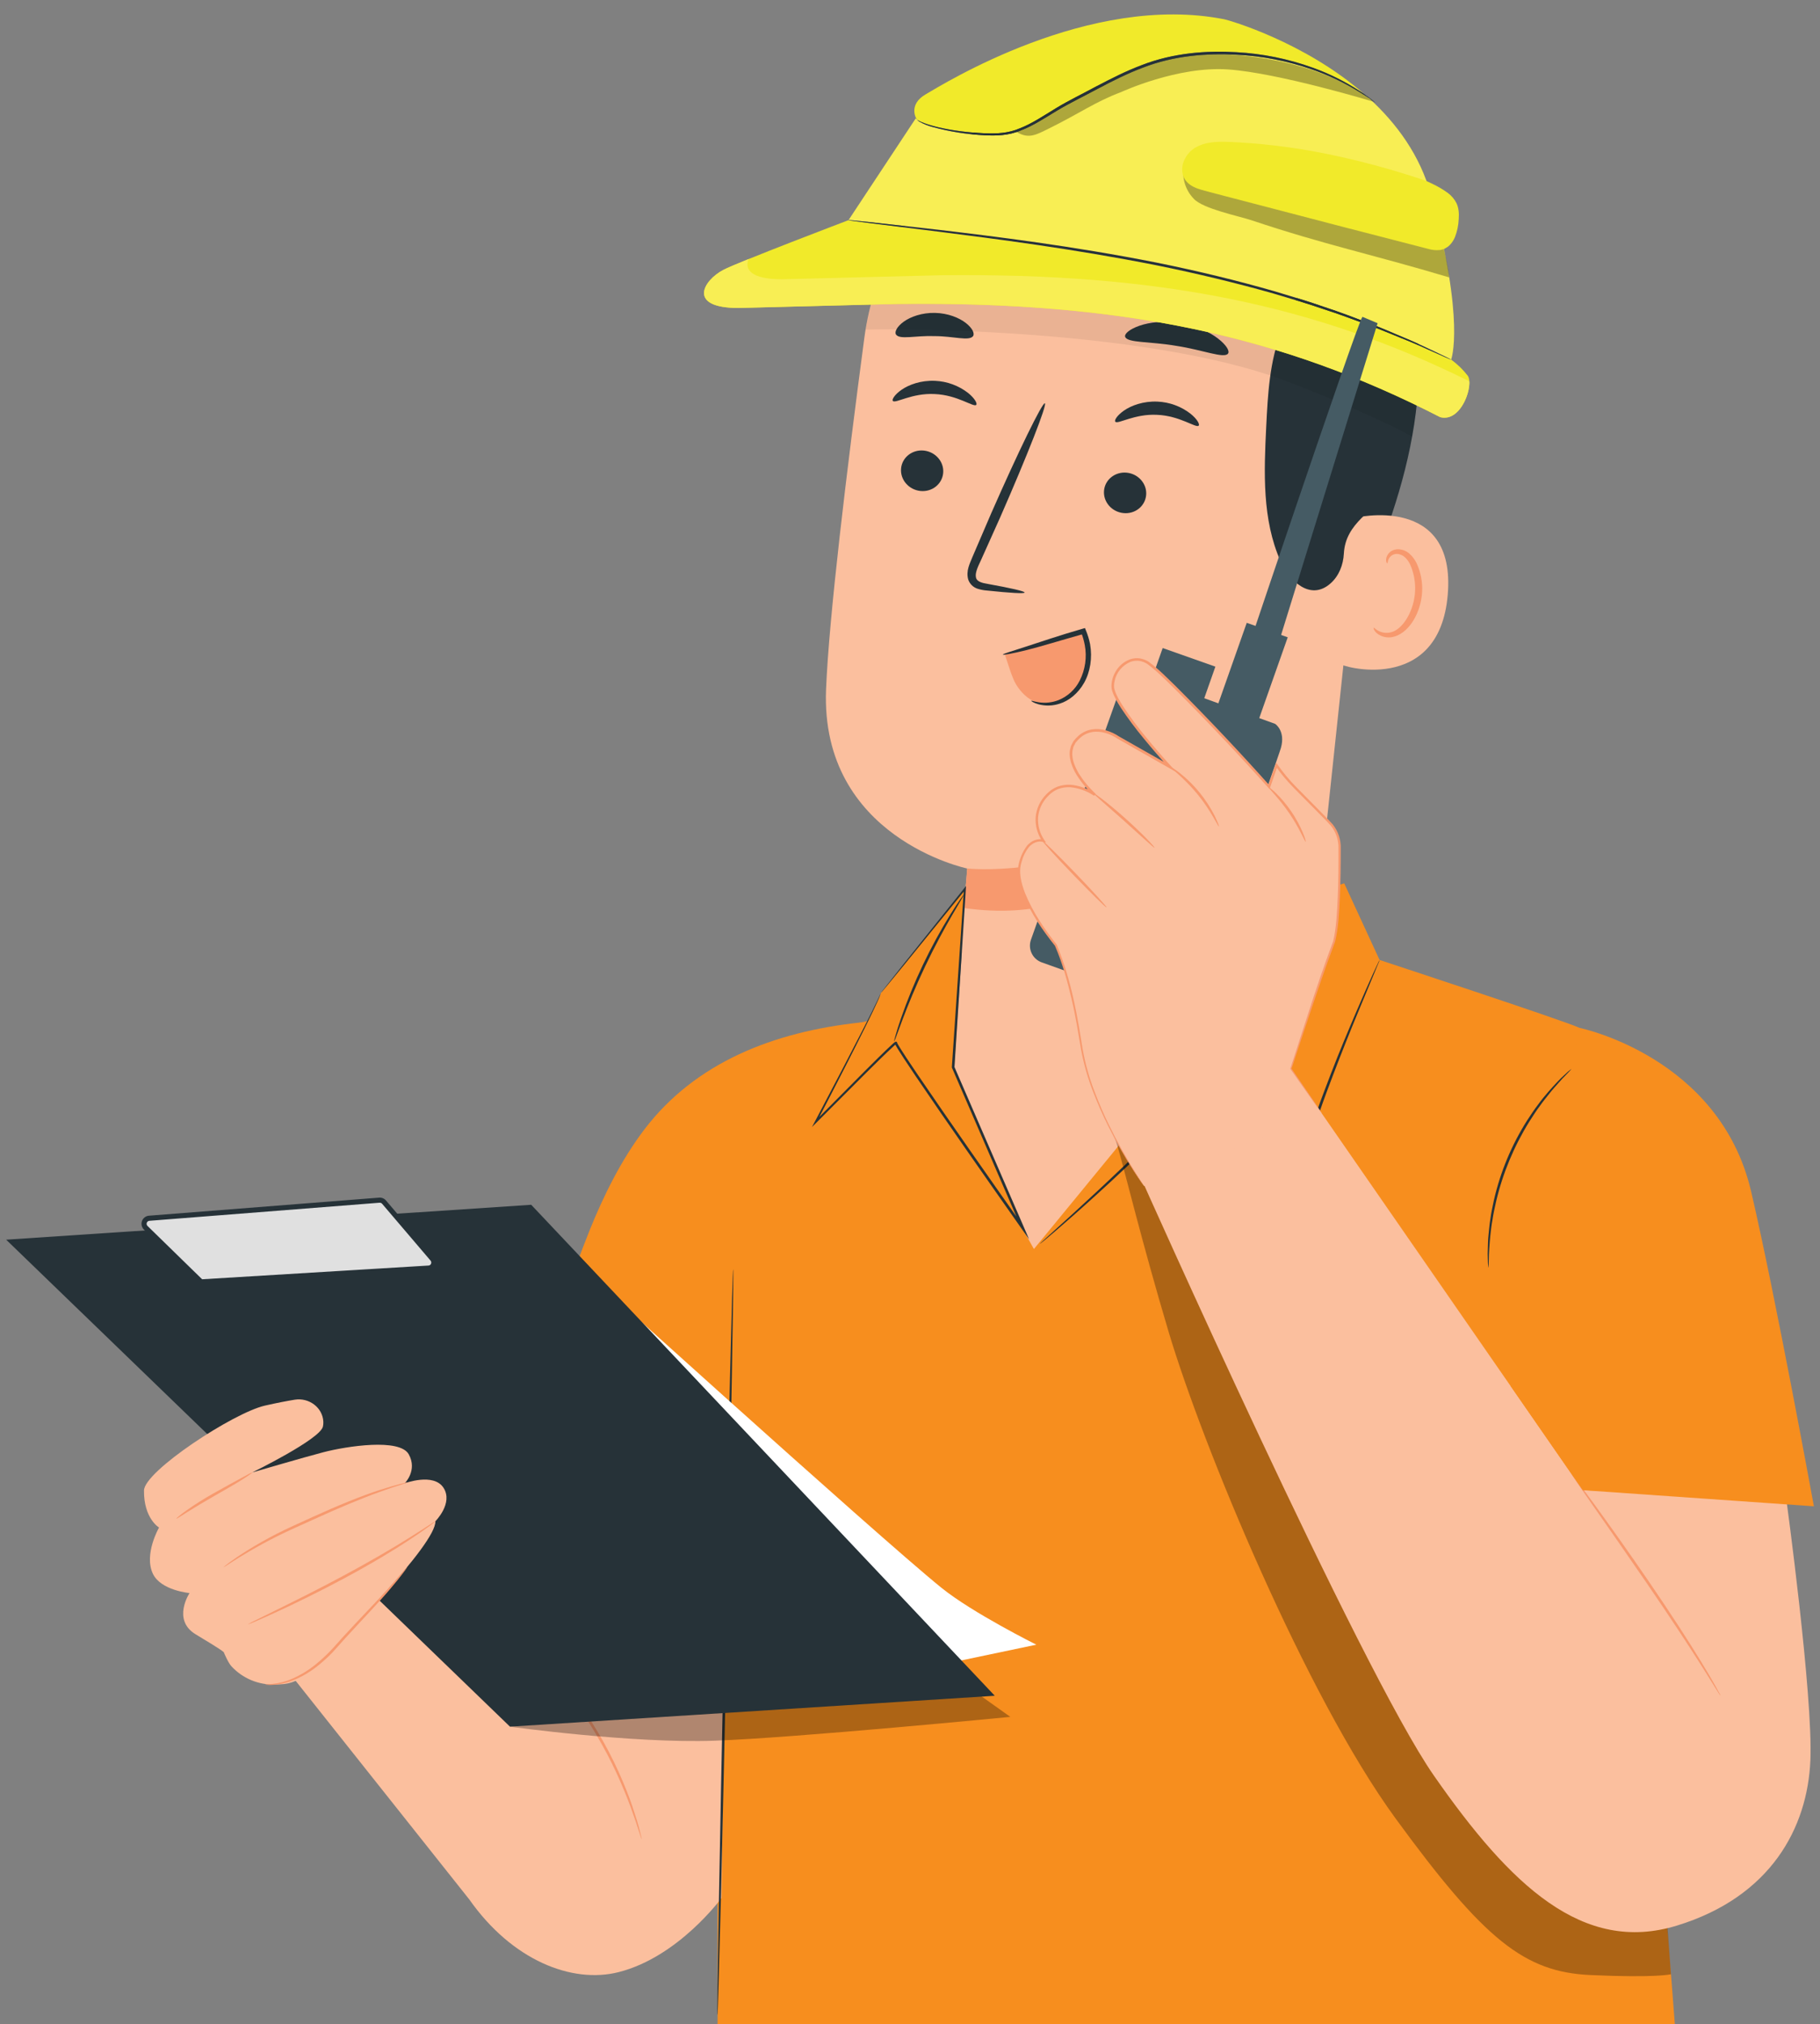 <svg width="357" height="397" viewBox="0 0 357 397" fill="none" xmlns="http://www.w3.org/2000/svg">
<rect x="0" y="0" width="357" height="397" fill="#808080" stroke="none"/>
<g clip-path="url(#clip0_342_1868)">
<path d="M262.832 126.031C267.758 114.983 272.644 103.843 275.594 92.113C278.544 80.382 279.498 67.928 276.501 56.209C276.047 54.43 271.846 42.388 270.013 42.377C268.703 42.377 270.906 53.419 270.134 54.475C262.742 64.559 259.675 77.315 259.364 89.819C259.054 102.322 260.453 113.751 262.832 126.031Z" fill="#263238"/>
<path d="M188.353 185.573C189.162 177.069 189.772 170.349 189.707 170.344C189.707 170.344 160.881 164.316 162.034 135.224C162.593 121.171 166.083 92.323 169.545 66.254C171.344 52.743 178.16 40.405 188.635 31.695C199.111 22.985 212.479 18.542 226.079 19.249L228.878 19.395C259.009 22.731 273.011 50.206 268.849 80.256L257.629 185.856L198.909 218.704L188.353 185.573Z" fill="#FBBF9E"/>
<path d="M189.719 170.344C189.719 170.344 207.974 172.369 228.122 161.114C228.122 161.114 217.918 182.22 189.066 178.097L189.719 170.344Z" fill="#F7996E"/>
<path d="M176.749 91.9C176.556 94.087 178.252 96.054 180.53 96.297C182.809 96.541 184.81 94.964 185.008 92.773C185.207 90.583 183.505 88.617 181.227 88.376C178.949 88.135 176.94 89.712 176.749 91.9Z" fill="#263238"/>
<path d="M175.143 78.643C175.627 79.203 178.891 77.046 183.354 77.29C187.832 77.469 190.975 79.937 191.488 79.416C191.737 79.186 191.264 78.18 189.892 77.068C188.03 75.627 185.768 74.798 183.416 74.696C180.634 74.567 178.244 75.472 176.845 76.449C175.445 77.427 174.902 78.388 175.143 78.643Z" fill="#263238"/>
<path d="M216.558 96.237C216.368 98.424 218.061 100.39 220.342 100.634C222.623 100.878 224.621 99.301 224.82 97.11C225.019 94.92 223.317 92.954 221.042 92.713C218.766 92.472 216.748 94.049 216.558 96.237Z" fill="#263238"/>
<path d="M218.775 82.718C219.262 83.278 222.531 81.124 226.989 81.365C231.45 81.545 234.61 84.015 235.122 83.491C235.371 83.262 234.904 82.259 233.524 81.144C231.663 79.703 229.401 78.874 227.051 78.772C224.269 78.645 221.879 79.547 220.479 80.525C219.08 81.503 218.537 82.463 218.775 82.718Z" fill="#263238"/>
<path d="M200.983 116.219C201.017 115.967 198.269 115.342 193.802 114.538C192.668 114.362 191.599 114.079 191.448 113.289C191.224 112.448 191.764 111.247 192.386 109.947L196.206 101.435C201.524 89.309 205.442 79.306 204.955 79.102C204.468 78.897 199.752 88.55 194.432 100.67C193.148 103.658 191.92 106.516 190.749 109.244C190.25 110.519 189.433 111.95 189.926 113.689C190.07 114.101 190.305 114.474 190.614 114.781C190.924 115.087 191.299 115.32 191.711 115.46C192.334 115.663 192.98 115.787 193.634 115.829C198.148 116.306 200.947 116.474 200.983 116.219Z" fill="#263238"/>
<path d="M220.7 66.047C221.078 67.285 225.564 66.94 230.775 67.842C235.998 68.64 240.143 70.394 240.893 69.341C241.231 68.836 240.554 67.66 238.906 66.391C237.257 65.122 234.632 63.87 231.506 63.36C228.38 62.85 225.475 63.203 223.527 63.881C221.579 64.559 220.538 65.461 220.7 66.047Z" fill="#263238"/>
<path d="M175.759 65.623C176.492 66.679 179.621 65.785 183.315 65.925C187.021 65.925 190.108 66.962 190.872 65.925C191.213 65.427 190.774 64.385 189.455 63.351C188.137 62.318 185.94 61.427 183.396 61.371C180.852 61.315 178.602 62.124 177.261 63.099C175.921 64.074 175.423 65.11 175.759 65.623Z" fill="#263238"/>
<path d="M265.379 101.662C265.885 101.474 285.644 96.788 283.982 116.634C282.319 136.479 262.754 130.712 262.768 130.14C262.782 129.569 265.379 101.662 265.379 101.662Z" fill="#FBBF9E"/>
<path d="M269.454 123.132C269.546 123.073 269.781 123.412 270.341 123.717C271.131 124.142 272.056 124.242 272.919 123.998C275.076 123.407 277.117 120.225 277.517 116.656C277.708 114.955 277.516 113.232 276.957 111.614C276.473 110.113 275.619 109.02 274.581 108.743C274.193 108.605 273.769 108.607 273.382 108.748C272.995 108.89 272.67 109.163 272.462 109.519C272.149 110.051 272.244 110.46 272.135 110.485C272.076 110.53 271.737 110.116 271.964 109.309C272.118 108.828 272.43 108.414 272.849 108.132C273.431 107.765 274.135 107.641 274.808 107.788C276.327 108.02 277.587 109.544 278.166 111.166C278.865 112.958 279.115 114.894 278.894 116.804C278.432 120.793 276.073 124.367 273.137 124.95C272.592 125.061 272.029 125.047 271.489 124.91C270.95 124.773 270.449 124.517 270.022 124.16C269.451 123.614 269.384 123.16 269.454 123.132Z" fill="#F7996E"/>
<path d="M185.42 34.599C182.378 32.529 192.976 23.03 201.177 20.184C213.586 15.882 232.08 14.241 242.771 18.378C255.645 23.358 266 30.96 271.533 43.618C277.066 56.276 278.25 70.539 276.59 84.25C276.084 88.435 275.244 92.766 272.672 96.104C269.499 100.233 263.935 102.499 263.604 108.569C263.487 110.788 262.65 112.958 260.988 114.429C257.005 117.955 252.905 113.916 251.192 110.09C247.554 101.919 247.932 92.603 248.374 83.671C248.69 77.32 249.032 70.839 251.377 64.929C252.65 61.713 254.497 58.735 255.595 55.455C256.692 52.175 256.941 48.358 255.108 45.425C254.677 44.789 254.189 44.193 253.649 43.646C251.109 40.974 247.903 39.028 244.361 38.007C240.819 36.987 237.07 36.929 233.499 37.84C221.977 40.753 202.38 44.884 197.754 40.641C191.129 34.515 189.752 30.812 189.752 30.812L185.42 34.599Z" fill="#263238"/>
<path opacity="0.07" d="M278.149 76.497H281.877C280.338 73.499 278.908 71.133 278.908 71.133C278.908 71.133 181.849 52.791 171.916 56.113C170.981 58.898 170.274 61.754 169.8 64.654C178.555 64.374 224.722 64.769 251.153 74.326C258.782 77.085 272.591 83.043 276.977 85.648C277.533 82.621 277.925 79.566 278.149 76.497Z" fill="#010101"/>
<path d="M268.972 19.607C269.501 19.972 269.795 20.14 269.795 20.14C269.094 19.534 268.355 18.973 267.584 18.459C267.925 18.756 268.267 19.05 268.603 19.358C268.734 19.425 268.863 19.515 268.972 19.607Z" fill="#263238"/>
<path d="M179.898 23.484C179.808 23.379 179.733 23.262 179.677 23.137C179.618 23.218 179.702 23.338 179.898 23.484Z" fill="#263238"/>
<path d="M287.886 73.668C286.954 72.469 285.858 71.409 284.628 70.519C284.525 70.494 284.426 70.458 284.331 70.41L283.492 70.049L280.243 68.606C278.843 67.97 277.119 67.189 275.079 66.388C273.039 65.587 270.763 64.558 268.161 63.642C265.558 62.727 262.751 61.615 259.658 60.631C256.596 59.567 253.269 58.598 249.773 57.55C242.757 55.567 234.965 53.657 226.712 51.993C210.183 48.738 195.05 46.833 184.104 45.438L171.132 43.822L167.606 43.363L166.691 43.231C166.556 43.212 166.481 43.195 166.433 43.184C166.433 43.184 144.92 51.352 141.894 52.94C137.945 54.993 134.724 60.41 144.852 60.41L176.066 59.617C220.135 59.113 251.301 65.805 282.495 81.824C286.724 82.925 289.156 75.348 287.886 73.668Z" fill="#F1EA2A"/>
<path d="M184.575 53.985L153.369 54.778C147.282 54.778 146.02 52.817 146.837 50.812C144.481 51.764 142.639 52.543 141.903 52.926C137.954 54.98 134.733 60.397 144.861 60.397L176.075 59.604C220.144 59.1 251.31 65.792 282.504 81.811C286.095 82.758 288.382 77.438 288.214 74.783C257.932 59.781 227.325 53.501 184.575 53.985Z" fill="#F8EE54"/>
<path d="M166.696 43.181L167.617 43.262L171.155 43.623L184.146 45.08C195.109 46.38 210.267 48.226 226.807 51.497C235.072 53.178 242.877 55.091 249.899 57.099C253.397 58.15 256.725 59.139 259.79 60.223C262.868 61.225 265.703 62.318 268.284 63.304C270.884 64.242 273.156 65.29 275.185 66.122C277.214 66.954 278.924 67.76 280.321 68.424L283.531 69.954L284.371 70.362C284.47 70.404 284.563 70.457 284.651 70.519C284.651 70.519 287.486 63.155 280.69 38.254C278.575 30.498 273.974 24.248 268.62 19.333C268.121 18.985 267.469 18.554 266.66 18.053C263.736 16.24 260.62 14.758 257.369 13.635C252.564 11.96 247.545 10.984 242.463 10.736C236.751 10.431 230.333 10.876 224.151 13.282C221.053 14.442 218.167 15.927 215.388 17.366C212.634 18.854 209.889 20.167 207.437 21.632C204.985 23.097 202.679 24.652 200.239 25.576C197.835 26.613 195.31 26.641 193.155 26.526C189.705 26.361 186.283 25.819 182.951 24.91C182.039 24.672 181.161 24.319 180.337 23.859C180.17 23.76 180.021 23.632 179.898 23.481C179.702 23.335 179.618 23.201 179.682 23.134L166.447 43.164C166.498 43.167 166.576 43.17 166.696 43.181Z" fill="#F8EE54"/>
<path d="M166.38 43.17H166.434L166.448 43.153C166.424 43.154 166.401 43.16 166.38 43.17Z" fill="#263238"/>
<path d="M167.606 43.364L171.133 43.823L184.105 45.439C195.05 46.834 210.183 48.739 226.695 52.002C234.949 53.666 242.74 55.576 249.757 57.559C253.252 58.599 256.58 59.568 259.642 60.641C262.72 61.624 265.558 62.697 268.144 63.652C270.73 64.607 273.025 65.59 275.062 66.397C277.1 67.204 278.821 67.979 280.226 68.615L283.475 70.058L284.315 70.419C284.409 70.467 284.509 70.504 284.612 70.528C284.524 70.466 284.431 70.413 284.332 70.371L283.492 69.963L280.282 68.433C278.883 67.769 277.178 66.96 275.146 66.131C273.115 65.302 270.884 64.243 268.284 63.304C265.704 62.324 262.88 61.232 259.79 60.223C256.711 59.139 253.398 58.151 249.899 57.1C242.877 55.086 235.066 53.159 226.807 51.498C210.267 48.226 195.109 46.38 184.155 45.081L171.163 43.624L167.626 43.263L166.705 43.182C166.585 43.182 166.506 43.182 166.456 43.182L166.442 43.198C166.489 43.198 166.565 43.227 166.699 43.246L167.606 43.364Z" fill="#263238"/>
<path d="M213.15 124.328C213.157 124.227 213.136 124.125 213.09 124.034C213.044 123.944 212.974 123.867 212.887 123.813C212.801 123.759 212.702 123.73 212.6 123.729C212.498 123.727 212.398 123.753 212.31 123.804C207.533 125.157 201.812 126.816 197.035 128.168C197.62 129.782 198.454 132.894 199.366 134.345C200.278 135.796 201.552 137.081 203.15 137.706C206.329 138.939 210.119 137.146 211.921 134.241C213.723 131.336 213.838 127.67 213.15 124.328Z" fill="#F7996E"/>
<path d="M202.282 137.451C202.318 137.37 202.814 137.6 203.748 137.745C205.059 137.949 206.401 137.801 207.636 137.317C209.446 136.583 210.927 135.215 211.803 133.468C212.882 131.323 213.226 128.882 212.783 126.522C212.621 125.66 212.378 124.816 212.055 124.001L212.673 124.306C208.196 125.558 204.258 126.791 201.381 127.505C198.504 128.219 196.735 128.519 196.704 128.396C196.673 128.272 198.383 127.751 201.182 126.847C203.981 125.942 207.882 124.606 212.377 123.312L212.822 123.186L212.995 123.62C213.361 124.493 213.637 125.4 213.821 126.328C214.302 129.057 213.846 131.804 212.659 133.916C211.473 136.028 209.64 137.463 207.902 138C206.539 138.464 205.07 138.509 203.681 138.132C202.693 137.858 202.254 137.496 202.282 137.451Z" fill="#263238"/>
<path d="M140.733 258.429L140.753 397.017L328.526 397C328.526 397 313.805 203.5 309.839 201.609C306.878 200.209 270.612 188.29 270.612 188.29L263.674 173.257L187.807 196.394L163.629 201.693L140.733 258.429Z" fill="#F78E1E"/>
<path d="M270.612 188.29C270.542 188.542 270.448 188.787 270.332 189.021L269.476 191.097C268.709 192.94 267.618 195.578 266.252 198.861C264.886 202.144 263.263 206.197 261.519 210.771C259.776 215.345 257.847 220.48 256.403 226.149L256.249 226.76L255.874 226.258C254.273 224.11 252.686 221.808 251.018 219.471C249.348 217.06 247.485 214.788 245.446 212.679C243.984 211.215 242.437 209.839 240.812 208.559L241.231 208.528C231.33 219.116 222.029 228.026 215.187 234.236C211.764 237.345 208.971 239.793 207.023 241.457L204.784 243.351L204.188 243.829C204.053 243.936 203.981 243.986 203.975 243.978C203.969 243.97 204.028 243.905 204.151 243.785C204.274 243.664 204.479 243.477 204.711 243.264L206.888 241.286C208.789 239.569 211.54 237.085 214.918 233.928C221.682 227.642 230.918 218.69 240.795 208.105L240.991 207.895L241.215 208.071C242.861 209.365 244.428 210.757 245.908 212.239C247.969 214.373 249.853 216.672 251.539 219.113C253.218 221.46 254.785 223.757 256.372 225.903L255.843 226.012C257.324 220.278 259.308 215.166 261.063 210.589C262.818 206.012 264.517 202.024 265.927 198.718C267.338 195.413 268.499 192.8 269.314 191.015L270.259 188.979C270.357 188.74 270.475 188.509 270.612 188.29Z" fill="#263238"/>
<path d="M188.96 182.321L186.721 216.214L202.805 244.984L261.617 173.276C261.617 173.276 189.495 182.273 188.96 182.321Z" fill="#FBBF9E"/>
<path d="M172.772 194.78C172.562 196.181 160.007 220.071 160.007 220.071C160.007 220.071 175.985 203.842 175.747 204.559C175.509 205.276 200.594 240.838 200.594 240.838L186.953 209.332L189.259 174.318L172.772 194.78Z" fill="#F78E1E"/>
<path d="M172.772 194.78C172.772 194.78 172.854 194.652 173.036 194.411C173.217 194.17 173.511 193.803 173.875 193.346L177.105 189.265L189.139 174.218L189.495 173.772L189.458 174.333C188.837 184.027 188.073 195.954 187.219 209.346L187.2 209.234L200.614 240.18L200.855 240.74L201.862 243.068L200.387 240.987C192.968 230.438 185.918 220.374 179.64 211.113C178.862 209.948 178.096 208.798 177.34 207.662L176.243 205.948C176.064 205.668 175.89 205.388 175.722 205.072L175.602 204.836L175.543 204.693C175.53 204.63 175.53 204.564 175.543 204.5C175.527 204.542 175.527 204.587 175.543 204.629C175.567 204.681 175.609 204.724 175.661 204.749C175.708 204.767 175.759 204.767 175.806 204.749C175.745 204.789 175.582 204.926 175.47 205.029C173.528 206.803 171.709 208.64 169.937 210.385L160.142 220.189L159.271 221.06L159.848 219.973C163.934 212.231 167.206 205.948 169.436 201.59C170.556 199.411 171.395 197.716 171.955 196.548C172.235 195.971 172.437 195.523 172.574 195.223C172.711 194.923 172.764 194.761 172.764 194.761C172.764 194.761 172.725 194.929 172.624 195.243C172.523 195.556 172.319 196.007 172.05 196.593C171.521 197.772 170.693 199.481 169.607 201.677C167.433 206.063 164.208 212.374 160.164 220.138L159.868 219.923L169.635 210.08C171.407 208.324 173.206 206.494 175.171 204.688C175.306 204.558 175.455 204.443 175.613 204.343C175.626 204.334 175.64 204.327 175.655 204.324C175.712 204.305 175.774 204.305 175.831 204.324C175.862 204.335 175.891 204.353 175.913 204.377C175.936 204.401 175.953 204.429 175.963 204.461C176.184 204.595 175.683 204.576 175.795 204.573C175.856 204.595 175.922 204.595 175.983 204.573C175.984 204.564 175.984 204.554 175.983 204.545L176.019 204.632L176.128 204.839C176.285 205.119 176.458 205.399 176.637 205.679C176.998 206.24 177.365 206.8 177.732 207.382L180.038 210.822C186.332 220.066 193.393 230.119 200.813 240.665L200.362 240.917C200.284 240.737 200.203 240.553 200.124 240.356L186.732 209.43L186.71 209.374V209.315C187.617 195.934 188.423 184.01 189.08 174.319L189.4 174.445L177.27 189.352L173.956 193.385L173.083 194.427C172.884 194.674 172.772 194.78 172.772 194.78Z" fill="#263238"/>
<g opacity="0.3">
<path d="M326.71 372.768L227.051 216.136L218.439 222.685C218.794 223.478 219.08 224.299 219.295 225.141C220.821 230.362 223.773 242.88 229.214 261.174C235.948 283.767 256.219 332.646 273.713 356.623C291.208 380.6 299.053 386.788 311.952 387.381C324.851 387.975 327.759 387.23 327.759 387.23L326.71 372.768Z" fill="black"/>
</g>
<path d="M189.081 175.444C189.111 175.464 188.896 175.859 188.484 176.565L186.749 179.522C185.297 182.024 183.374 185.531 181.479 189.514C179.585 193.497 178.084 197.194 177.06 199.909L175.865 203.121C175.743 203.525 175.579 203.916 175.378 204.287C175.342 204.287 175.448 203.838 175.672 203.057C175.896 202.275 176.232 201.155 176.713 199.783C179.192 192.63 182.451 185.772 186.433 179.335C187.203 178.105 187.846 177.122 188.314 176.458C188.781 175.794 189.05 175.424 189.081 175.444Z" fill="#263238"/>
<path d="M223.675 230.754C223.675 230.754 266.775 327.486 281.281 348.292C296.29 369.827 310.488 383.339 328.946 377.678C347.403 372.017 354.543 358.455 355.111 345.315C355.671 332.604 350.353 293.775 350.353 293.775L310.46 292.285L256.297 214.088L223.675 230.754Z" fill="#FBBF9E"/>
<path d="M202.229 184.31L219.567 135.515C219.567 135.515 221.758 131.49 226.757 133.484C228.595 134.218 250.117 141.974 250.117 141.974C250.117 141.974 252.2 143.313 251.259 146.686C250.66 148.837 232.788 198.914 232.788 198.914L204.353 188.766C203.921 188.614 203.523 188.378 203.182 188.071C202.841 187.764 202.563 187.393 202.366 186.979C202.169 186.565 202.055 186.116 202.031 185.658C202.008 185.2 202.075 184.742 202.229 184.31Z" fill="#455B64"/>
<path d="M238.402 130.756L228.064 127.106L225.763 133.636L236.101 137.286L238.402 130.756Z" fill="#455B64"/>
<path d="M267.248 62.142C266.257 63.133 240.907 138.742 240.907 138.742L246.319 140.613L270.223 63.394L267.248 62.142Z" fill="#455B64"/>
<path d="M224.403 232.614C224.403 232.614 213.939 217.923 212.03 204.8C210.121 191.677 207.104 185.4 207.104 185.4C207.104 185.4 198.641 175.291 200.007 169.554C201.372 163.817 204.647 164.91 204.647 164.91C204.647 164.91 201.372 160.537 205.207 156.168C209.041 151.798 214.761 155.888 214.761 155.888C214.761 155.888 206.911 148.919 211.487 144.683C214.994 141.437 219.402 144.683 219.402 144.683L229.494 150.417C229.494 150.417 218.251 138.174 218.251 134.622C218.251 131.07 221.968 127.866 225.248 130.051C228.528 132.235 243.423 148.232 243.423 148.232L248.928 154.311L250.383 150.109C250.383 150.109 251.783 152.412 255.981 156.434C257.94 158.327 259.692 160.142 260.909 161.456C262.09 162.726 262.749 164.394 262.756 166.128C262.782 171.31 262.686 182.487 261.441 185.394C259.804 189.22 253.207 209.618 253.207 209.618L259.241 218.332" fill="#FBBF9E"/>
<path d="M259.238 218.337C259.238 218.337 259.093 218.157 258.83 217.777L257.654 216.127L253.12 209.667L253.092 209.625L253.109 209.578C254.072 206.606 255.244 202.987 256.607 198.785C257.97 194.584 259.557 189.786 261.511 184.604C262.14 181.929 262.261 178.985 262.406 175.959C262.552 172.934 262.557 169.758 262.546 166.478C262.612 164.84 262.083 163.233 261.057 161.954C259.938 160.725 258.681 159.512 257.469 158.262C255.051 155.741 252.306 153.347 250.193 150.223L250.613 150.176L249.16 154.377L249.029 154.758L248.749 154.459C243.076 148.123 236.899 141.557 230.252 134.932C228.573 133.311 226.894 131.571 225.018 130.204C224.543 129.902 224.009 129.702 223.451 129.619C222.892 129.55 222.324 129.612 221.792 129.798C220.986 130.123 220.274 130.643 219.72 131.313C219.167 131.983 218.789 132.78 218.621 133.633C218.561 133.917 218.527 134.207 218.52 134.498C218.511 134.778 218.551 135.058 218.637 135.324C218.993 136.445 219.639 137.504 220.291 138.534C221.666 140.606 223.15 142.603 224.736 144.518C226.346 146.484 227.994 148.396 229.681 150.254L230.778 151.459L229.362 150.655L219.264 144.915L219.245 144.901C217.77 143.918 215.923 143.279 214.207 143.588C213.343 143.739 212.539 144.127 211.881 144.708C211.56 144.996 211.263 145.311 210.994 145.649L210.698 146.209C210.65 146.305 210.594 146.397 210.555 146.49L210.479 146.798C210.003 148.478 210.759 150.226 211.599 151.702C212.527 153.175 213.645 154.518 214.924 155.699L214.613 156.086C213.224 155.142 211.619 154.564 209.947 154.405C209.135 154.363 208.323 154.483 207.557 154.758C206.815 155.068 206.147 155.532 205.598 156.12C204.457 157.252 203.754 158.753 203.614 160.355C203.526 161.922 203.96 163.473 204.848 164.766L205.198 165.293L204.588 165.128C203.6 164.862 202.5 165.352 201.826 166.145C201.157 166.982 200.675 167.952 200.409 168.99C199.727 171.041 200.323 173.192 201.042 175.108C202.592 178.962 204.915 182.298 207.272 185.267L207.291 185.293V185.309C210.275 192.575 211.38 199.631 212.363 205.757C212.871 208.596 213.65 211.38 214.688 214.071C215.634 216.558 216.606 218.799 217.585 220.762C219.073 223.795 220.712 226.752 222.497 229.619L223.913 231.86C224.24 232.359 224.4 232.619 224.4 232.619C224.4 232.619 224.207 232.381 223.865 231.894C223.524 231.406 223.026 230.67 222.396 229.689C220.568 226.839 218.895 223.893 217.384 220.863C216.387 218.903 215.397 216.662 214.431 214.169C213.371 211.466 212.572 208.668 212.046 205.813C211.52 202.732 211.025 199.472 210.219 196.051C209.413 192.631 208.461 189.032 206.93 185.494L206.958 185.536C204.566 182.536 202.226 179.206 200.628 175.273L200.348 174.531L200.121 173.758C199.964 173.24 199.845 172.711 199.763 172.175C199.712 171.905 199.687 171.63 199.687 171.355C199.661 171.075 199.657 170.794 199.673 170.514C199.828 168.817 200.455 167.197 201.484 165.839C202.24 164.963 203.48 164.349 204.736 164.685L204.476 165.047C203.517 163.664 203.048 162.001 203.144 160.321C203.289 158.607 204.035 156.999 205.251 155.783C205.85 155.146 206.577 154.644 207.384 154.31C208.213 154.006 209.096 153.874 209.978 153.921C211.744 154.083 213.44 154.692 214.907 155.691L214.596 156.08C213.278 154.868 212.126 153.486 211.17 151.971C210.689 151.19 210.313 150.349 210.051 149.47C209.824 148.582 209.684 147.599 209.984 146.669L210.071 146.319C210.118 146.207 210.18 146.103 210.233 145.997L210.572 145.358C210.865 144.981 211.192 144.632 211.548 144.313C212.274 143.674 213.161 143.247 214.112 143.078C215.063 142.92 216.038 142.983 216.961 143.263C217.886 143.527 218.763 143.938 219.558 144.481L219.533 144.464L229.634 150.201L229.314 150.601C227.618 148.734 225.963 146.815 224.347 144.845C222.749 142.923 221.254 140.918 219.869 138.837C219.206 137.781 218.545 136.722 218.153 135.493C218.053 135.174 218.006 134.841 218.016 134.507C218.023 134.185 218.059 133.866 218.125 133.551C218.246 132.923 218.474 132.32 218.8 131.77C219.427 130.647 220.431 129.782 221.635 129.33C222.243 129.117 222.893 129.048 223.532 129.129C224.164 129.221 224.768 129.446 225.307 129.79C227.297 131.246 228.925 132.952 230.624 134.588C237.277 141.232 243.451 147.812 249.118 154.159L248.718 154.24L250.176 150.038L250.33 149.596L250.61 149.994C251.65 151.477 252.807 152.874 254.069 154.173C255.312 155.47 256.588 156.694 257.811 157.963C259.034 159.232 260.263 160.416 261.421 161.696C262.504 163.053 263.061 164.755 262.991 166.489C262.991 169.775 262.955 172.932 262.821 175.987C262.686 179.043 262.541 181.959 261.883 184.71C259.89 189.94 258.326 194.699 256.901 198.889C255.477 203.079 254.31 206.69 253.325 209.653V209.567C255.267 212.41 256.761 214.592 257.777 216.082L258.911 217.763C259.123 218.138 259.238 218.337 259.238 218.337Z" fill="#F7996E"/>
<path d="M256.126 165.109C255.975 165.167 254.903 162.428 252.868 159.467C250.834 156.507 248.698 154.493 248.81 154.375C248.855 154.325 249.451 154.764 250.31 155.593C251.42 156.687 252.421 157.886 253.299 159.173C254.179 160.46 254.929 161.831 255.538 163.266C255.997 164.369 256.185 165.083 256.126 165.109Z" fill="#F7996E"/>
<path d="M217.045 177.969C216.942 178.067 214.04 175.221 210.564 171.613C207.088 168.005 204.35 164.994 204.454 164.89C204.558 164.787 207.46 167.638 210.939 171.249C214.417 174.859 217.149 177.868 217.045 177.969Z" fill="#F7996E"/>
<path d="M226.457 166.262C226.404 166.313 225.713 165.702 224.616 164.719L220.328 160.851L215.993 157.03C214.873 156.053 214.204 155.436 214.252 155.378C214.299 155.319 215.052 155.84 216.228 156.747C217.403 157.655 218.985 158.954 220.675 160.461C222.365 161.968 223.835 163.391 224.873 164.456C225.911 165.52 226.505 166.212 226.457 166.262Z" fill="#F7996E"/>
<path d="M239.093 162.106C238.945 162.179 237.563 159.025 234.895 155.776C232.228 152.526 229.441 150.521 229.544 150.389C229.581 150.336 230.328 150.765 231.428 151.624C234.284 153.894 236.615 156.755 238.262 160.011C238.884 161.26 239.152 162.081 239.093 162.106Z" fill="#F7996E"/>
<path d="M252.593 124.998L244.553 122.16L238.701 138.765L246.74 141.603L252.593 124.998Z" fill="#455B64"/>
<path d="M291.955 248.658C291.872 248.092 291.833 247.52 291.838 246.947C291.803 246.275 291.803 245.602 291.838 244.93C291.866 244.146 291.863 243.25 291.975 242.264C292.087 241.278 292.154 240.196 292.35 239.045C292.495 237.888 292.77 236.673 293.035 235.404C294.306 229.847 296.515 224.548 299.568 219.735C300.293 218.642 300.967 217.592 301.683 216.676C302.361 215.729 303.058 214.897 303.701 214.155C304.345 213.413 304.964 212.754 305.501 212.18C305.956 211.689 306.435 211.222 306.937 210.78C307.341 210.374 307.775 209.999 308.235 209.659C308.26 209.687 307.846 210.135 307.079 210.925C306.69 211.315 306.22 211.796 305.714 212.393C305.207 212.99 304.594 213.623 303.984 214.404C303.374 215.186 302.688 216.004 302.025 216.953C301.325 217.875 300.676 218.914 299.968 220.012C296.99 224.805 294.805 230.046 293.494 235.535C293.215 236.804 292.935 238.006 292.77 239.152C292.56 240.286 292.439 241.356 292.336 242.334C292.232 243.311 292.179 244.199 292.12 244.978C292.062 245.756 292.045 246.432 292.042 246.983C292.02 248.048 291.992 248.658 291.955 248.658Z" fill="#263238"/>
<path d="M337.485 332.604C337.363 332.473 337.257 332.327 337.171 332.17L336.357 330.876C335.657 329.755 334.644 328.117 333.365 326.114C330.821 322.108 327.208 316.641 323.116 310.666C319.025 304.691 315.263 299.316 312.548 295.42L309.349 290.798L308.51 289.527C308.397 289.384 308.303 289.228 308.23 289.062C308.365 289.18 308.485 289.316 308.585 289.465L309.515 290.681L312.848 295.207C315.647 299.047 319.453 304.389 323.545 310.372C327.636 316.355 331.207 321.856 333.676 325.918C334.918 327.943 335.884 329.607 336.53 330.767L337.261 332.111C337.357 332.265 337.433 332.43 337.485 332.604Z" fill="#F7996E"/>
<path d="M112.295 286.095L101.291 330.144L76.628 306.22L50.827 320.651L92.061 372.563C100.409 384.451 112.152 389.154 121.374 386.804C133.129 383.81 141.525 372.272 141.525 372.272L142.479 297.568L112.295 286.095Z" fill="#FBBF9E"/>
<path d="M125.874 360.735C125.838 360.735 125.631 360.138 125.284 359.054C124.937 357.97 124.416 356.374 123.705 354.444C122.995 352.514 122.068 350.242 120.935 347.777C119.801 345.312 118.402 342.662 116.804 339.965C115.206 337.268 113.501 334.808 111.889 332.621C110.277 330.433 108.707 328.551 107.339 327.019C105.97 325.486 104.839 324.259 104.031 323.442C103.222 322.624 102.796 322.147 102.819 322.119C102.841 322.091 103.325 322.514 104.173 323.299C105.021 324.083 106.208 325.259 107.61 326.772C109.012 328.285 110.608 330.167 112.273 332.335C115.865 337.059 118.917 342.172 121.369 347.578C122.488 350.074 123.392 352.365 124.052 354.323C124.713 356.281 125.203 357.881 125.48 359.001C125.757 360.121 125.908 360.724 125.874 360.735Z" fill="#F7996E"/>
<path d="M151.371 235.401C151.371 235.04 168.91 200.536 168.91 200.536C151.726 202.343 136.384 208.416 126.409 221.508C121.772 227.597 118.315 234.731 115.701 241.196C108.741 258.428 96.326 298.512 96.326 298.512L146.26 324.562L151.371 235.401Z" fill="#F78E1E"/>
<path d="M143.822 248.931C143.965 248.931 143.391 281.703 142.538 322.1C141.684 362.497 140.875 395.267 140.733 395.264C140.59 395.261 141.164 362.505 142.017 322.089C142.871 281.672 143.677 248.928 143.822 248.931Z" fill="#263238"/>
<path d="M108.87 243.973C108.87 243.973 171.863 301.069 184.656 311.419C190.765 316.36 203.278 322.584 203.278 322.584L185.697 326.273L108.87 243.973Z" fill="white"/>
<g opacity="0.3">
<path d="M100.037 338.665C100.037 338.665 124.039 341.995 140.157 341.418C156.274 340.841 198.176 336.743 198.176 336.743L189.271 330.407L100.037 338.665Z" fill="black"/>
</g>
<path d="M104.199 236.303L1.209 243.151L100.037 338.665L195.128 332.603L104.199 236.303Z" fill="#263238"/>
<path d="M63.424 278.848C63.287 276.047 60.584 274.087 57.827 274.532C56.321 274.778 54.362 275.148 51.95 275.697C45.756 277.114 28.284 288.582 28.244 292.341C28.188 297.856 31.197 299.607 31.197 299.607C31.197 299.607 28.166 304.876 29.999 308.694C31.572 311.965 37.178 312.461 37.178 312.461C37.178 312.461 33.719 317.682 38.32 320.517C39.915 321.5 43.111 323.371 43.881 324.043C43.881 324.043 44.72 326.085 45.381 326.805C46.464 327.986 47.79 328.918 49.266 329.538C50.743 330.158 52.336 330.452 53.937 330.399L54.994 330.365C57.031 330.3 58.968 329.47 60.421 328.041C66.995 321.567 85.551 302.893 85.405 298.372C85.405 298.372 88.945 294.831 86.998 291.817C85.05 288.803 79.385 290.932 79.385 290.932C79.385 290.932 81.943 288.411 80.174 285.238C78.406 282.064 68.064 283.635 63.424 284.84C59.736 285.798 49.473 288.806 49.473 288.806C49.473 288.806 62.811 282.288 63.343 279.806C63.412 279.492 63.44 279.17 63.424 278.848Z" fill="#FBBF9E"/>
<path d="M85.416 298.372C85.436 298.403 84.974 298.767 84.118 299.4C83.261 300.033 81.999 300.918 80.41 301.963C77.236 304.069 72.722 306.778 67.603 309.526C62.484 312.274 57.746 314.568 54.289 316.15C52.565 316.949 51.157 317.573 50.181 317.993C49.204 318.413 48.653 318.626 48.639 318.593C49.102 318.293 49.589 318.03 50.094 317.808L54.133 315.817C57.544 314.136 62.249 311.803 67.356 309.066C72.464 306.33 76.995 303.677 80.211 301.658C81.823 300.652 83.116 299.82 84.003 299.235C84.89 298.649 85.394 298.344 85.416 298.372Z" fill="#F7996E"/>
<path d="M80.02 290.731C80.02 290.767 79.503 290.949 78.537 291.249C77.572 291.548 76.186 292.002 74.493 292.618C71.087 293.831 66.492 295.739 61.482 298.033C58.963 299.187 56.562 300.223 54.435 301.288C52.308 302.352 50.427 303.394 48.871 304.302C47.315 305.209 46.072 305.982 45.233 306.543C44.393 307.103 43.917 307.383 43.895 307.363C43.873 307.344 43.987 307.251 44.191 307.083C44.396 306.915 44.709 306.674 45.118 306.374C45.938 305.778 47.144 304.946 48.683 303.994C50.223 303.041 52.09 301.957 54.222 300.865C56.355 299.772 58.764 298.716 61.269 297.565C66.287 295.274 70.93 293.394 74.376 292.279C76.094 291.719 77.507 291.322 78.484 291.064C79.461 290.806 80.012 290.697 80.02 290.731Z" fill="#F7996E"/>
<path d="M49.484 288.807C49.52 288.866 48.728 289.443 47.391 290.283C46.053 291.123 44.158 292.204 42.073 293.392C39.988 294.58 38.127 295.703 36.797 296.543C35.468 297.384 34.654 297.919 34.609 297.857C34.564 297.795 35.309 297.162 36.593 296.235C38.278 295.05 40.02 293.951 41.816 292.941C43.909 291.748 45.826 290.723 47.206 289.964C48.586 289.204 49.445 288.742 49.484 288.807Z" fill="#F7996E"/>
<path d="M79.881 307.352C79.909 307.372 79.615 307.806 79.041 308.565C78.468 309.324 77.622 310.389 76.522 311.674C74.345 314.257 71.104 317.618 67.639 321.405C66.78 322.349 65.96 323.321 65.121 324.206C64.298 325.046 63.429 325.839 62.518 326.582C60.976 327.855 59.246 328.881 57.39 329.624C56.141 330.124 54.816 330.408 53.472 330.464C53.109 330.493 52.744 330.493 52.381 330.464C52.253 330.467 52.125 330.449 52.003 330.411C52.003 330.358 52.529 330.377 53.458 330.276C54.769 330.141 56.051 329.807 57.262 329.285C59.058 328.507 60.73 327.469 62.224 326.204C63.111 325.462 63.96 324.675 64.765 323.845C65.605 322.985 66.402 322.022 67.284 321.064C70.765 317.26 74.034 313.952 76.276 311.439C77.396 310.19 78.294 309.159 78.91 308.445C79.525 307.731 79.85 307.33 79.881 307.352Z" fill="#F7996E"/>
<path d="M74.417 235.404L29.26 238.947C29.051 238.963 28.852 239.039 28.685 239.166C28.518 239.293 28.391 239.466 28.32 239.663C28.249 239.861 28.236 240.074 28.283 240.279C28.33 240.483 28.436 240.669 28.586 240.815L39.462 251.429L84.104 248.734C84.303 248.716 84.493 248.644 84.653 248.525C84.814 248.406 84.939 248.245 85.014 248.06C85.09 247.875 85.113 247.673 85.081 247.476C85.049 247.278 84.964 247.093 84.834 246.941L75.333 235.796C75.222 235.663 75.081 235.558 74.922 235.49C74.763 235.422 74.59 235.392 74.417 235.404Z" fill="#E0E0E0"/>
<path d="M39.271 251.941L28.236 241.171C28.017 240.958 27.864 240.686 27.796 240.387C27.728 240.089 27.747 239.778 27.851 239.49C27.955 239.203 28.139 238.951 28.382 238.766C28.625 238.581 28.916 238.47 29.221 238.446L74.378 234.902C74.629 234.883 74.881 234.923 75.113 235.021C75.346 235.118 75.551 235.27 75.713 235.462L85.229 246.605C85.418 246.827 85.542 247.097 85.588 247.385C85.634 247.673 85.601 247.968 85.491 248.238C85.38 248.508 85.198 248.742 84.964 248.916C84.73 249.089 84.453 249.195 84.162 249.221L39.271 251.941ZM74.504 235.902H74.445L29.299 239.446C29.187 239.455 29.079 239.497 28.989 239.566C28.9 239.634 28.831 239.728 28.793 239.834C28.755 239.941 28.748 240.056 28.773 240.166C28.798 240.277 28.855 240.378 28.936 240.457L39.652 250.916L84.073 248.221C84.179 248.212 84.28 248.173 84.365 248.109C84.45 248.044 84.515 247.957 84.552 247.857C84.593 247.757 84.606 247.648 84.588 247.541C84.571 247.434 84.524 247.334 84.454 247.252L74.952 236.107C74.896 236.043 74.827 235.991 74.75 235.956C74.673 235.921 74.589 235.902 74.504 235.902Z" fill="#263238"/>
<g opacity="0.3">
<path d="M269.291 19.913C256.868 10.137 235.455 9.378 227.126 11.633C212.047 15.717 199.419 25.89 199.419 25.89C201.784 27.313 203.228 26.451 205.705 25.227C211.744 22.26 214.829 19.958 219.936 18.053C219.936 18.053 230.988 12.924 240.901 13.619C250.814 14.314 269.291 19.913 269.291 19.913Z" fill="black"/>
</g>
<g opacity="0.3">
<path d="M283.165 48.632C276.837 48.223 272.126 46.305 265.919 44.571C259.306 42.722 252.737 41.181 246.219 39.016C241.271 37.375 235.399 35.823 232.332 32.014C232.011 33.238 232.013 34.525 232.336 35.749C232.659 36.974 233.293 38.093 234.176 38.999C235.995 40.96 242.953 42.361 245.486 43.201C259.927 48.038 268.888 49.812 284.253 54.405C284.211 52.828 283.165 48.649 283.165 48.649" fill="black"/>
</g>
<path d="M279.806 35.523C283.724 37.484 286.112 38.809 286.033 42.245C285.966 45.097 285.194 48.545 282.361 48.884C281.497 48.988 280.632 48.764 279.792 48.545L236.589 37.229C235.128 36.848 233.544 36.388 232.67 35.142C231.344 33.234 232.536 30.408 234.529 29.215C236.521 28.022 238.984 28.019 241.304 28.095C254.498 28.607 267.215 31.526 279.798 35.52" fill="#F1EA2A"/>
<path d="M279.806 35.523C279.7 35.512 279.596 35.49 279.496 35.456L278.597 35.201L275.155 34.206C272.16 33.366 267.817 32.173 262.376 31.027C256.015 29.664 249.559 28.794 243.065 28.425C241.234 28.347 239.342 28.19 237.467 28.467C235.592 28.744 233.725 29.604 232.877 31.375C232.411 32.209 232.276 33.19 232.5 34.12C232.644 34.576 232.884 34.996 233.205 35.352C233.525 35.707 233.919 35.989 234.358 36.178C235.248 36.627 236.258 36.856 237.271 37.128L240.333 37.929L263.495 44.016L273.599 46.685L278.169 47.898C279.638 48.237 281.046 48.828 282.367 48.68C283.688 48.531 284.656 47.458 285.113 46.346C285.542 45.263 285.792 44.116 285.851 42.951C285.947 41.856 285.877 40.834 285.49 39.988C285.124 39.22 284.584 38.548 283.912 38.027C282.962 37.31 281.953 36.675 280.895 36.131L280.078 35.683C279.978 35.637 279.884 35.581 279.798 35.515C279.901 35.544 280 35.584 280.094 35.635L280.934 36.038C282.022 36.548 283.058 37.16 284.029 37.867C284.739 38.398 285.314 39.088 285.709 39.881C286.131 40.764 286.218 41.862 286.134 42.963C286.086 44.163 285.842 45.348 285.409 46.469C285.161 47.093 284.788 47.658 284.312 48.13C283.791 48.631 283.123 48.95 282.406 49.041C281.672 49.109 280.932 49.039 280.223 48.836L278.06 48.276L273.476 47.091L263.358 44.481L240.188 38.433L237.126 37.629C236.118 37.349 235.08 37.128 234.112 36.643C233.143 36.159 232.293 35.344 232.013 34.257C231.754 33.202 231.904 32.088 232.432 31.139C232.905 30.199 233.644 29.42 234.557 28.898C235.439 28.414 236.403 28.097 237.4 27.963C239.359 27.683 241.254 27.848 243.093 27.932C249.612 28.323 256.09 29.233 262.465 30.652C267.909 31.848 272.261 33.092 275.225 34.013C276.714 34.473 277.867 34.837 278.642 35.103L279.526 35.403C279.623 35.434 279.717 35.474 279.806 35.523Z" fill="#F1EA2A"/>
<path d="M193.172 26.145C195.341 26.226 197.728 26.19 200.074 25.159C202.444 24.24 204.714 22.708 207.177 21.204C209.64 19.7 212.385 18.403 215.142 16.896C217.921 15.445 220.823 13.946 223.958 12.773C230.227 10.333 236.742 9.899 242.491 10.235C247.616 10.508 252.672 11.532 257.5 13.274C260.748 14.439 263.848 15.983 266.736 17.873C267.041 18.069 267.312 18.257 267.576 18.433C255.86 8.198 241.083 3.969 240.182 3.79C213.673 -1.471 184.955 16.546 181.569 18.506C178.182 20.467 179.677 23.137 179.677 23.137C179.732 23.262 179.804 23.379 179.892 23.484C180.97 24.274 185.834 25.826 193.172 26.145Z" fill="#F1EA2A"/>
<path d="M257.5 13.275C252.673 11.532 247.616 10.508 242.491 10.235C236.742 9.899 230.227 10.334 223.958 12.773C220.823 13.947 217.921 15.445 215.142 16.896C212.385 18.395 209.662 19.697 207.177 21.204C204.692 22.711 202.444 24.241 200.074 25.16C197.729 26.19 195.341 26.227 193.172 26.145C185.826 25.826 180.97 24.274 179.898 23.485C180.021 23.635 180.17 23.763 180.337 23.863C181.161 24.322 182.039 24.675 182.951 24.913C186.284 25.823 189.705 26.365 193.155 26.529C195.31 26.644 197.835 26.616 200.239 25.58C202.674 24.655 204.983 23.115 207.437 21.636C209.892 20.157 212.634 18.857 215.388 17.367C218.167 15.924 221.053 14.44 224.151 13.28C230.333 10.874 236.745 10.429 242.463 10.734C247.545 10.983 252.565 11.96 257.369 13.636C260.611 14.761 263.719 16.242 266.635 18.053C267.453 18.555 268.105 18.986 268.595 19.333C268.259 19.025 267.917 18.731 267.576 18.434C267.318 18.258 267.047 18.07 266.736 17.874C263.848 15.984 260.749 14.44 257.5 13.275Z" fill="#263238"/>
<path d="M309.839 201.609C309.839 201.609 337.308 207.211 343.488 233.684C348.279 254.205 355.802 295.442 355.802 295.442L310.463 292.28L296.299 271.832L309.839 201.609Z" fill="#F78E1E"/>
</g>
<defs>
<clipPath id="clip0_342_1868">
<rect width="357" height="397" fill="white"/>
</clipPath>
</defs>
</svg>
